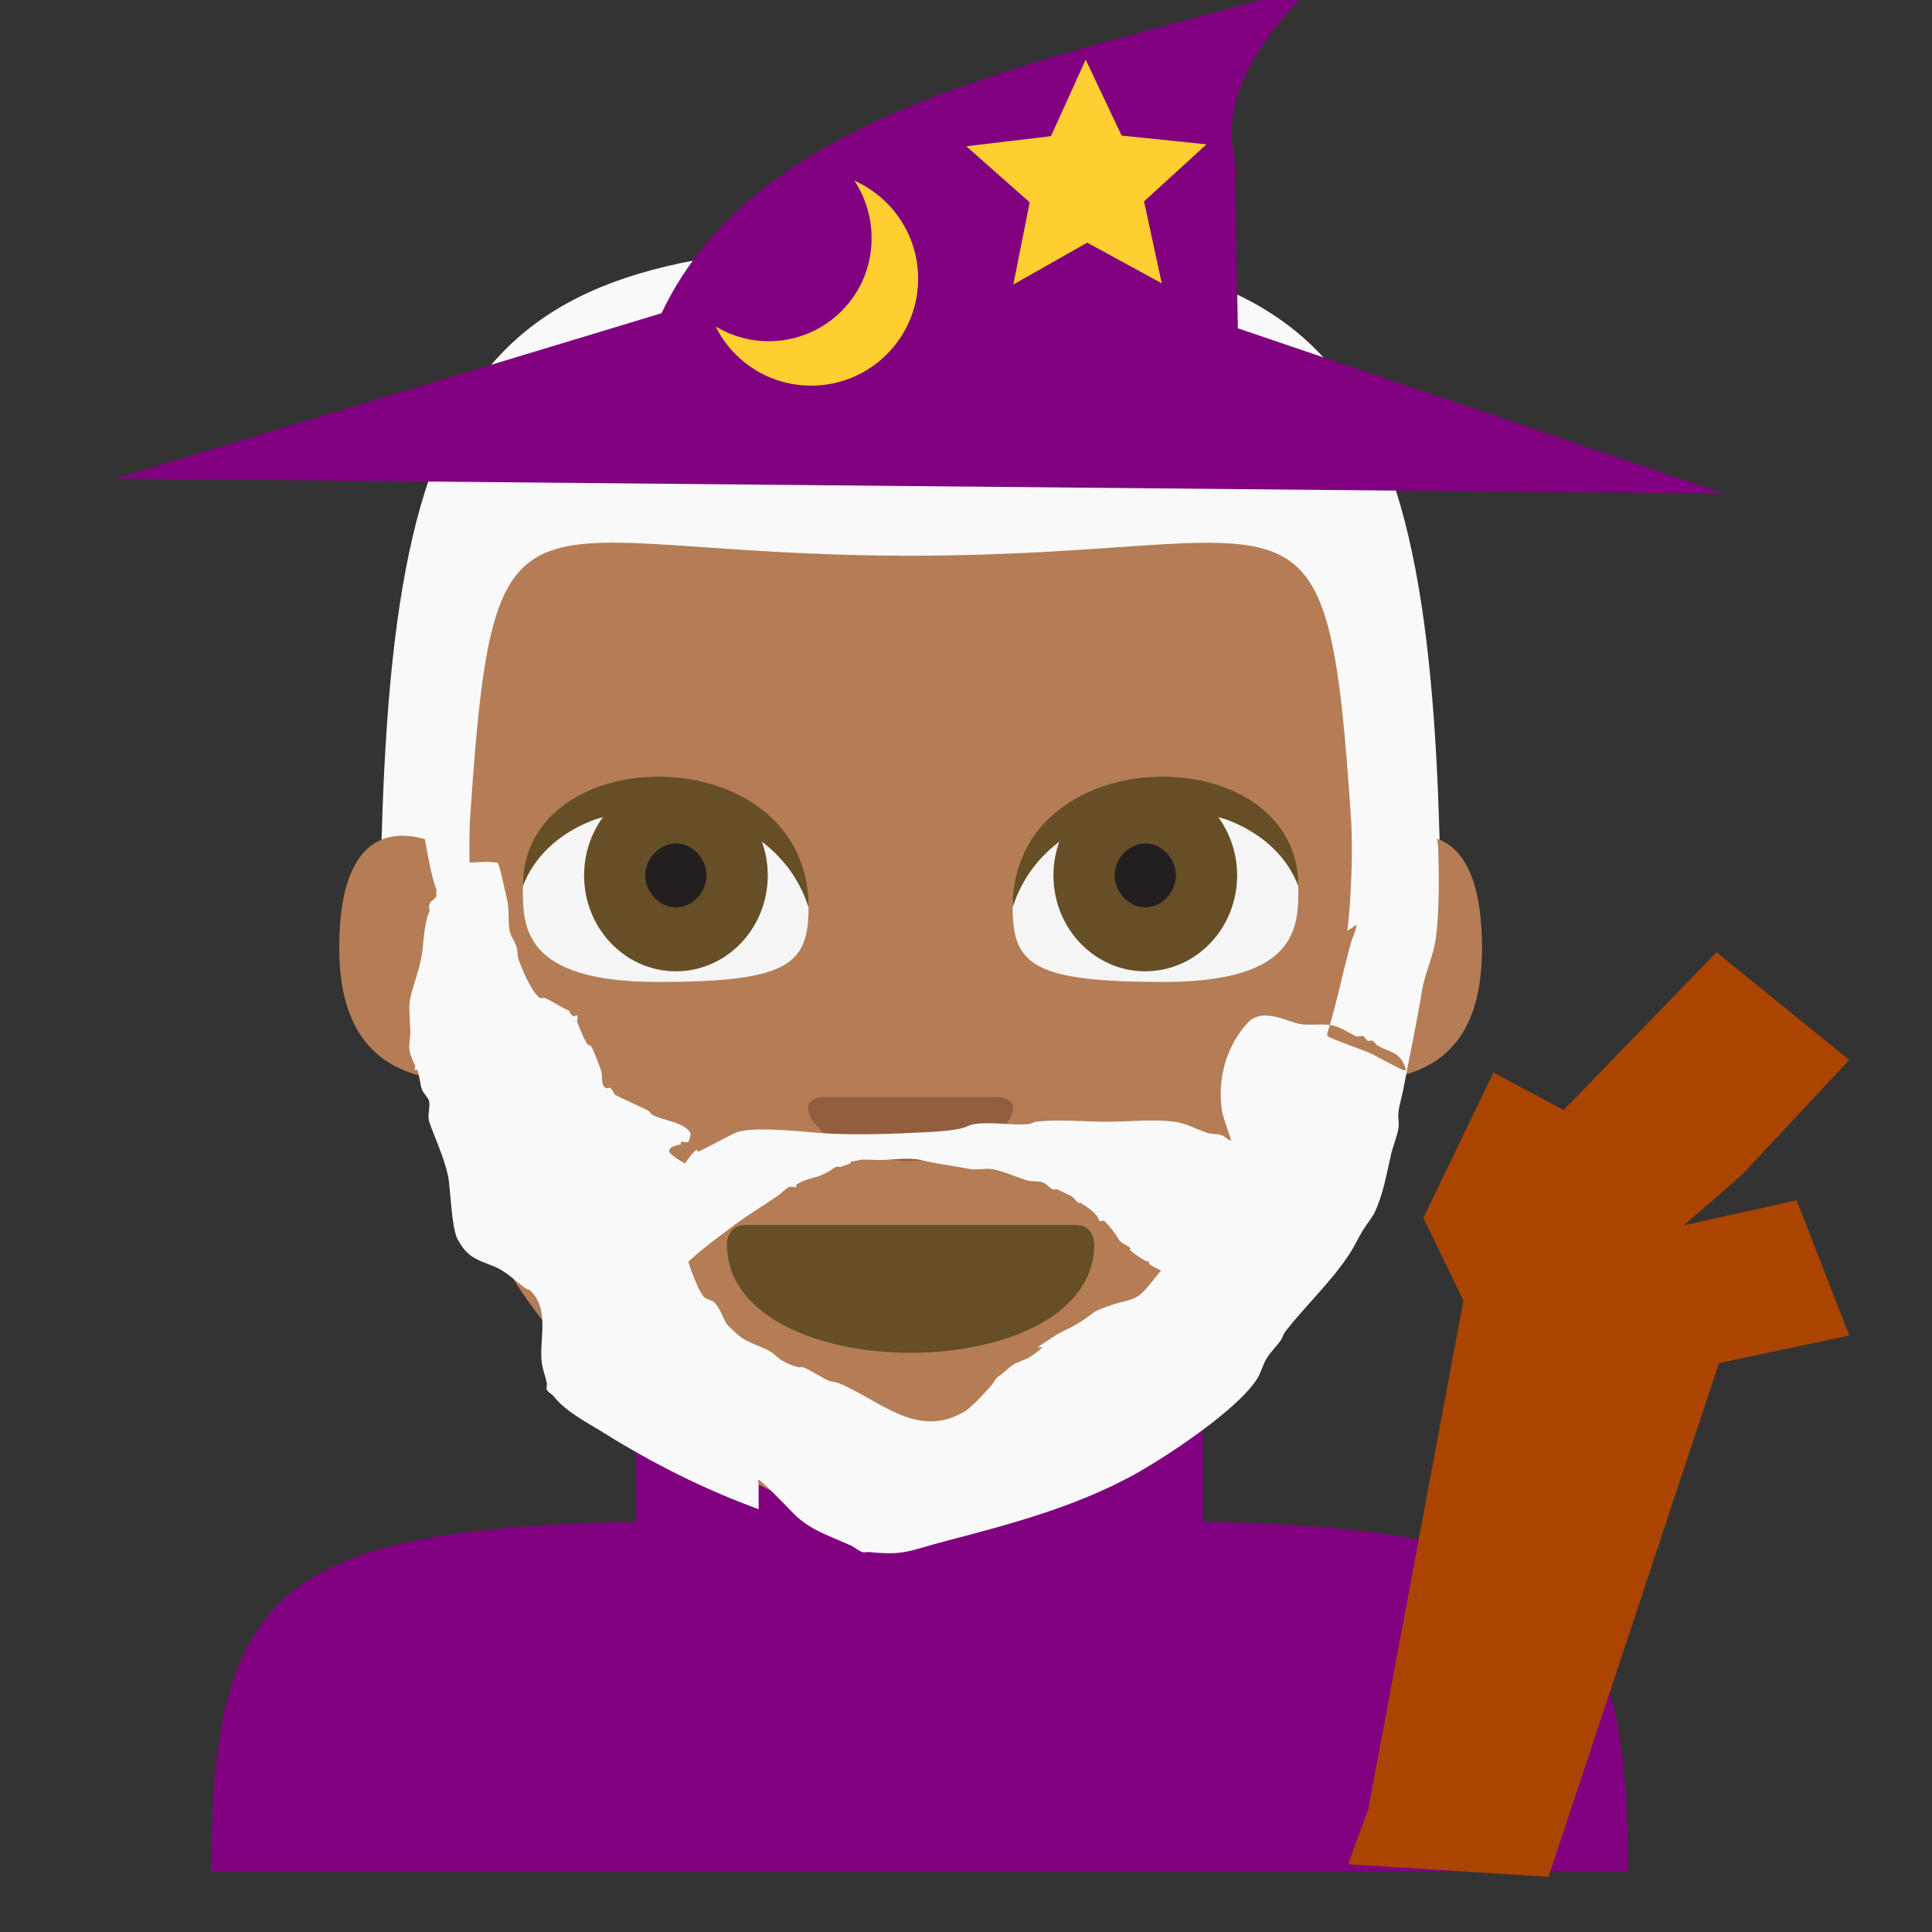 <?xml version="1.0" encoding="UTF-8" standalone="no"?>
<svg
   viewBox="0 0 64 64"
   version="1.1"
   id="svg9"
   sodipodi:docname="1f9d9-1f3fe.svg"
   xml:space="preserve"
   inkscape:version="1.3.2 (091e20e, 2023-11-25, custom)"
   xmlns:inkscape="http://www.inkscape.org/namespaces/inkscape"
   xmlns:sodipodi="http://sodipodi.sourceforge.net/DTD/sodipodi-0.dtd"
   xmlns="http://www.w3.org/2000/svg"
   xmlns:svg="http://www.w3.org/2000/svg"
   xmlns:rdf="http://www.w3.org/1999/02/22-rdf-syntax-ns#"
   xmlns:cc="http://creativecommons.org/ns#"
   xmlns:dc="http://purl.org/dc/elements/1.1/"><rect x="0" y="0" width="64" height="64" fill="#333333" stroke="none"/><defs
     id="defs9" /><sodipodi:namedview
     id="namedview9"
     pagecolor="#ffffff"
     bordercolor="#000000"
     borderopacity="0.25"
     inkscape:showpageshadow="2"
     inkscape:pageopacity="0.0"
     inkscape:pagecheckerboard="0"
     inkscape:deskcolor="#d1d1d1"
     inkscape:zoom="11.313709"
     inkscape:cx="39.332815"
     inkscape:cy="31.156892"
     inkscape:window-width="1920"
     inkscape:window-height="991"
     inkscape:window-x="-9"
     inkscape:window-y="-9"
     inkscape:window-maximized="1"
     inkscape:current-layer="svg9" /><title
     id="title1">mage: medium-dark skin tone</title><path
     fill="#b386e2"
     d="M 39.85,50.404 V 44.021 H 21.079 v 6.382 C 9.346,50.673 7,52.561 7,62 h 46.929 c 0,-9.439 -2.346,-11.327 -14.079,-11.596"
     id="path2"
     style="fill:#800080;stroke-width:0.919" /><g
     id="g9"
     transform="matrix(0.676,0,0,0.706,8.533,6.689)"
     style="display:inline;opacity:1"><path
       fill="#ffb300"
       d="M 6,36 H 58 C 58,8 54,2 32,2 10,2 6,8 6,36 Z"
       id="path1-5"
       style="fill:#f9f9f9" /><path
       fill="#ffdd67"
       d="m 55.8,29.9 c -0.2,1.1 -0.4,2.1 -0.7,2.7 -0.6,1 -1.7,1.6 -1.7,1.6 0,0 0.3,-2.1 0.2,-5 C 52.4,11.8 51.4,16.6 32,16.6 c -19.4,0 -20.4,-4.8 -21.6,12.5 -0.1,2.9 0.2,5.1 0.2,5.1 0,0 -1.1,-0.6 -1.7,-1.6 C 8.6,32 8.4,31 8.2,29.9 6.4,29.4 4,29.8 4,35 c 0,3.2 1.2,5.9 5.3,6.2 1.3,10.2 7.3,15.4 17.2,19.9 2.7,1.2 8.3,1.2 11,0 10,-4.5 15.9,-9.7 17.2,-19.9 4.1,-0.3 5.3,-2.9 5.3,-6.2 0,-5.2 -2.4,-5.6 -4.2,-5.1"
       id="path2-5"
       style="fill:#b47d56;fill-opacity:1" /><path
       fill="#937237"
       d="m 41,48.9 c 0,3.4 -4.5,5.1 -9,5.1 -4.5,0 -9,-1.7 -9,-5.1 0,0 0,-0.9 0.9,-0.9 h 16.2 c 0.9,0 0.9,0.9 0.9,0.9"
       id="path3-5"
       style="fill:#664e27;fill-opacity:1" /><path
       fill="#f5f5f5"
       d="m 20,28.6 c -5,0 -7,1.8 -7,3.6 0,1.8 0,4.4 6.6,4.4 6.4,0 7.4,-0.8 7.4,-3.5 0,-1.8 -2,-4.5 -7,-4.5"
       id="path4-9" /><circle
       cx="20.5"
       cy="31.6"
       r="4.5"
       fill="#664e27"
       id="circle4" /><path
       fill="#231f20"
       d="m 22,31.6 c 0,0.8 -0.7,1.5 -1.5,1.5 -0.8,0 -1.5,-0.7 -1.5,-1.5 0,-0.8 0.7,-1.5 1.5,-1.5 0.8,0 1.5,0.7 1.5,1.5"
       id="path5-6" /><path
       fill="#664e27"
       d="m 13,32.1 c 0,-7 14,-7 14,1 -2,-6 -12,-6 -14,-1"
       id="path6" /><path
       fill="#f5f5f5"
       d="m 44,28.6 c 5,0 7,1.8 7,3.6 0,1.8 0,4.4 -6.6,4.4 -6.4,0 -7.4,-0.8 -7.4,-3.5 0,-1.8 2,-4.5 7,-4.5"
       id="path7" /><circle
       cx="43.5"
       cy="31.6"
       r="4.5"
       fill="#664e27"
       id="circle7-0" /><path
       fill="#231f20"
       d="m 42,31.6 c 0,0.8 0.7,1.5 1.5,1.5 0.8,0 1.5,-0.7 1.5,-1.5 0,-0.8 -0.7,-1.5 -1.5,-1.5 -0.8,0 -1.5,0.7 -1.5,1.5"
       id="path8-1" /><path
       fill="#664e27"
       d="m 51,32.1 c 0,-7 -14,-7 -14,1 2,-6 12,-6 14,-1"
       id="path9-8" /><path
       fill="#eba352"
       d="m 32,45 c -4.2,0 -6.3,-3 -4.2,-3 h 8.4 c 2.1,0 0,3 -4.2,3"
       id="path10"
       style="fill:#935e3e;fill-opacity:1" /></g><path
     style="opacity:1;fill:#f9f9f9;fill-rule:evenodd;stroke-width:2.958"
     d="m 25.127,49.993 c -1.802,-0.656 -3.529,-1.529 -5.142,-2.537 -0.552,-0.345 -1.242,-0.69 -1.636,-1.194 -0.066,-0.084 -0.184,-0.129 -0.234,-0.224 -0.028,-0.055 0.013,-0.163 0,-0.224 -0.041,-0.195 -0.123,-0.41 -0.156,-0.597 -0.136,-0.783 0.29,-1.812 -0.39,-2.462 -0.041,-0.039 -0.109,-0.041 -0.156,-0.075 -0.366,-0.263 -0.653,-0.579 -1.091,-0.746 -0.576,-0.221 -0.866,-0.316 -1.169,-0.895 -0.202,-0.387 -0.232,-1.724 -0.312,-2.089 -0.137,-0.629 -0.423,-1.216 -0.623,-1.791 -0.067,-0.193 0.035,-0.47 0,-0.672 -0.018,-0.106 -0.209,-0.303 -0.234,-0.373 -0.076,-0.218 -0.08,-0.454 -0.156,-0.672 -0.008,-0.024 -0.06,0.018 -0.078,0 -0.037,-0.035 0.023,-0.105 0,-0.149 -0.064,-0.122 -0.106,-0.229 -0.156,-0.373 -0.082,-0.236 0,-0.497 0,-0.746 0,-0.336 -0.076,-0.794 0,-1.119 0.139,-0.601 0.28,-0.834 0.39,-1.492 0.037,-0.224 0.067,-1.023 0.234,-1.343 0.035,-0.067 -0.019,-0.151 0,-0.224 0.053,-0.204 0.11,-0.12 0.234,-0.298 0.029,-0.041 -0.023,-0.105 0,-0.149 0.095,-0.181 0.378,-0.661 0.545,-0.821 0.052,-0.025 0.104,-0.05 0.156,-0.075 0,-0.025 -0.018,-0.057 0,-0.075 0.055,-0.053 0.156,0 0.234,0 0.325,0 0.773,-0.061 1.091,0 0.069,0.013 0.28,1.074 0.312,1.194 0.089,0.342 0.037,0.615 0.078,0.97 0.032,0.274 0.163,0.393 0.234,0.597 0.05,0.144 0.031,0.303 0.078,0.448 0.072,0.22 0.414,1.062 0.701,1.269 0.042,0.03 0.108,-0.02 0.156,0 0.246,0.101 0.462,0.259 0.701,0.373 0.416,0.199 -0.078,-0.075 0.234,0.224 0.037,0.035 0.139,-0.047 0.156,0 0.025,0.071 -0.028,0.154 0,0.224 0.612,1.525 0.18,-0.058 0.779,1.567 0.071,0.193 -0.022,0.483 0.156,0.597 0.043,0.028 0.114,-0.03 0.156,0 0.075,0.054 0.09,0.16 0.156,0.224 0.043,0.042 0.984,0.461 1.091,0.522 0.063,0.036 0.092,0.114 0.156,0.149 0.334,0.183 1.057,0.234 1.247,0.597 0.031,0.06 -0.056,0.292 -0.078,0.298 -0.074,0.024 -0.16,-0.024 -0.234,0 -0.025,0.008 0.018,0.057 0,0.075 -0.01,0.009 -0.39,0.054 -0.39,0.224 0,0.18 0.972,0.645 1.247,0.821 0.048,0.031 0.101,0.057 0.156,0.075 0.025,0.008 0.066,-0.022 0.078,0 0.174,0.334 -0.521,0.786 -0.701,1.045 -0.029,0.041 0.016,0.102 0,0.149 -0.188,0.541 0.022,-0.118 -0.156,0.224 -0.139,0.266 -0.141,0.775 -0.078,1.045 0.068,0.294 0.397,1.276 0.623,1.492 0.037,0.035 0.275,0.114 0.312,0.149 0.177,0.17 0.288,0.477 0.39,0.672 0.067,0.129 0.439,0.446 0.545,0.522 0.223,0.16 0.685,0.295 0.935,0.448 0.14,0.086 0.247,0.217 0.39,0.298 0.17,0.097 0.353,0.178 0.545,0.224 0.05,0.012 0.108,-0.018 0.156,0 0.292,0.112 0.568,0.329 0.857,0.448 0.098,0.04 0.213,0.034 0.312,0.075 1.37,0.562 2.561,1.846 4.129,0.97 0.265,-0.148 0.725,-0.654 0.935,-0.895 0.046,-0.052 0.141,-0.239 0.234,-0.298 0.192,-0.122 0.272,-0.233 0.467,-0.373 0.138,-0.099 0.473,-0.19 0.623,-0.298 0.98,-0.704 -0.525,0.161 0.779,-0.672 0.222,-0.142 0.474,-0.237 0.701,-0.373 0.747,-0.447 0.349,-0.364 1.247,-0.672 0.329,-0.113 0.667,-0.117 0.935,-0.373 0.261,-0.25 0.458,-0.555 0.701,-0.821 0.713,-0.781 1.456,-1.576 2.026,-2.462 0.043,-0.067 0.05,-0.15 0.078,-0.224 0.102,-0.274 0.216,-0.545 0.312,-0.821 0.075,-0.215 -0.415,-1.362 -0.467,-1.716 -0.153,-1.028 0.129,-2.126 0.857,-2.91 0.417,-0.45 1.072,-0.155 1.558,0 0.386,0.123 0.78,0.022 1.169,0.075 0.308,0.042 0.596,0.248 0.857,0.373 0.07,0.033 0.16,-0.024 0.234,0 0.07,0.022 0.09,0.118 0.156,0.149 0.046,0.022 0.109,-0.022 0.156,0 0.066,0.031 0.095,0.11 0.156,0.149 0.38,0.243 0.738,0.18 0.935,0.746 0.059,0.168 -0.161,0.035 -0.234,0 -0.291,-0.139 -0.571,-0.3 -0.857,-0.448 -0.247,-0.127 -1.393,-0.513 -1.48,-0.597 -0.037,-0.035 -0.015,-0.102 0,-0.149 0.309,-0.987 0.496,-1.992 0.779,-2.985 0.043,-0.152 0.126,-0.293 0.156,-0.448 0.023,-0.122 0,-0.249 0,-0.373 0.026,-0.149 0.046,-0.3 0.078,-0.448 0.098,-0.449 0.221,-0.893 0.312,-1.343 0.087,-0.434 0.089,-0.852 0.234,-1.269 0.051,-0.147 0.056,-1.13 0.156,-1.194 0.233,-0.149 0.524,0.188 0.779,0.298 0.69,0.3 0.729,0.317 1.091,1.269 0.08,0.212 0.07,0.446 0.078,0.672 0.027,0.794 0.024,1.86 -0.078,2.686 -0.073,0.595 -0.368,1.185 -0.467,1.791 -0.181,1.099 -0.415,2.188 -0.623,3.283 -0.047,0.25 -0.134,0.493 -0.156,0.746 -0.015,0.174 0.03,0.351 0,0.522 -0.049,0.28 -0.167,0.544 -0.234,0.821 -0.155,0.644 -0.256,1.324 -0.545,1.94 -0.101,0.214 -0.267,0.394 -0.39,0.597 -0.163,0.27 -0.294,0.557 -0.467,0.821 -0.585,0.888 -1.446,1.697 -2.104,2.537 -0.07,0.089 -0.091,0.206 -0.156,0.298 -0.144,0.207 -0.336,0.383 -0.467,0.597 -0.13,0.211 -0.18,0.462 -0.312,0.672 -0.656,1.047 -3.072,2.634 -4.129,3.209 -1.925,1.047 -4.038,1.611 -6.155,2.164 -1.265,0.33 -1.398,0.498 -2.571,0.373 -0.077,-0.008 -0.161,0.026 -0.234,0 -0.142,-0.051 -0.252,-0.163 -0.39,-0.224 -0.759,-0.336 -1.401,-0.53 -1.948,-1.119 -0.126,-0.135 -1.049,-1.085 -1.091,-1.045 -0.037,0.035 0,0.099 0,0.149 0,0.274 0,0.547 -1e-6,0.821 z"
     id="path9" /><path
     style="opacity:1;fill:#f9f9f9;fill-rule:evenodd;stroke-width:2.958"
     d="m 21.388,45.441 c -0.13,-0.05 -0.282,-0.063 -0.39,-0.149 -0.194,-0.155 -0.234,-1.708 -0.234,-2.015 0,-0.353 -0.052,-0.769 0,-1.119 0.161,-1.082 0.776,-2.16 1.402,-3.059 0.087,-0.124 0.289,-0.249 0.39,-0.373 0.137,-0.169 0.242,-0.361 0.39,-0.522 0.236,-0.259 0.072,0.003 0.234,-0.075 0.39,-0.187 0.776,-0.409 1.169,-0.597 0.494,-0.237 2.19,-0.049 2.805,0 0.842,0.067 2.152,0.043 2.961,0 0.516,-0.027 1.19,-0.038 1.714,-0.149 0.16,-0.034 0.305,-0.127 0.467,-0.149 0.584,-0.08 1.205,0.056 1.792,0 0.082,-0.008 0.152,-0.065 0.234,-0.075 0.75,-0.09 1.577,0 2.337,0 0.715,0 1.565,-0.095 2.259,0 0.372,0.051 0.737,0.26 1.091,0.373 0.15,0.048 0.321,0.018 0.467,0.075 0.087,0.033 0.15,0.109 0.234,0.149 0.835,0.4 -0.64,-0.436 0.623,0.224 0.66,0.345 1.051,0.913 1.324,1.567 0.269,0.645 0.636,1.363 0.467,2.089 -0.192,0.828 -1.136,2.236 -2.181,1.791 -0.169,-0.072 -0.677,-0.235 -0.857,-0.373 -0.086,-0.066 -0.144,-0.163 -0.234,-0.224 -0.236,-0.162 -0.528,-0.233 -0.779,-0.373 -0.162,-0.09 -0.307,-0.206 -0.467,-0.298 -0.112,-0.064 -0.433,-0.191 -0.545,-0.298 -0.018,-0.018 0.018,-0.057 0,-0.075 -0.018,-0.018 -0.055,0.011 -0.078,0 -0.147,-0.07 -0.429,-0.262 -0.545,-0.373 -0.018,-0.018 0.018,-0.057 0,-0.075 -0.105,-0.1 -0.316,-0.157 -0.39,-0.298 -0.089,-0.171 -0.311,-0.447 -0.467,-0.597 -0.037,-0.035 -0.119,0.035 -0.156,0 -0.041,-0.039 -0.046,-0.103 -0.078,-0.149 -0.118,-0.169 -0.379,-0.342 -0.545,-0.448 -0.022,-0.014 -0.057,0.015 -0.078,0 -0.088,-0.063 -0.146,-0.161 -0.234,-0.224 -0.003,-0.002 -0.463,-0.223 -0.467,-0.224 -0.05,-0.012 -0.109,0.022 -0.156,0 -0.116,-0.056 -0.192,-0.175 -0.312,-0.224 -0.169,-0.069 -0.371,-0.019 -0.545,-0.075 -0.371,-0.118 -0.782,-0.311 -1.169,-0.373 -0.194,-0.031 -0.489,0.041 -0.701,0 -0.539,-0.103 -1.113,-0.173 -1.636,-0.298 -0.404,-0.097 -0.97,0 -1.402,0 -0.188,0 -0.437,-0.036 -0.623,0 -0.735,0.141 0.121,-0.014 -0.623,0.224 -0.049,0.016 -0.108,-0.018 -0.156,0 -0.087,0.033 -0.156,0.099 -0.234,0.149 -0.104,0.05 -0.203,0.11 -0.312,0.149 -0.274,0.098 -0.533,0.122 -0.779,0.298 -0.021,0.015 0.025,0.067 0,0.075 -0.074,0.024 -0.164,-0.033 -0.234,0 -0.149,0.071 -0.254,0.206 -0.39,0.298 -0.549,0.376 -1.114,0.71 -1.636,1.119 -0.249,0.195 -1.318,0.957 -1.48,1.269 -0.048,0.092 -0.049,0.2 -0.078,0.298 -0.272,0.913 0.182,-0.672 -0.234,0.522 -0.016,0.047 0,0.099 0,0.149 -0.078,0.199 -0.146,0.402 -0.234,0.597 0.17,0.309 -0.294,0.415 -0.39,0.597 -0.104,0.2 0.095,0.541 0,0.746 -0.381,0.821 -0.36,0.196 -0.234,1.045"
     id="path11" /><path
     style="opacity:1;fill:#800080;fill-rule:evenodd;stroke-width:3.22"
     d="M 3.818,15.855 21.914,10.376 C 25.181,3.453 34.982,2.018 43.497,-0.498 41.495,1.507 40.47,3.423 40.901,5.207 l 0.105,5.668 16.104,5.479 z"
     id="path12"
     sodipodi:nodetypes="ccccccc" /><path
     fill="#ffce31"
     d="m 28.302,5.984 c 0.358,0.543 0.57,1.2 0.57,1.902 0.011,1.89 -1.521,3.418 -3.41,3.418 -0.637,0 -1.241,-0.181 -1.755,-0.487 0.581,1.166 1.778,1.958 3.164,1.958 1.957,0 3.544,-1.585 3.544,-3.543 0,-1.449 -0.872,-2.694 -2.113,-3.248 z"
     id="path1"
     style="stroke-width:0.112" /><path
     sodipodi:type="star"
     style="opacity:1;fill:#ffce31;fill-opacity:1;fill-rule:evenodd;stroke-width:3.22"
     id="path13"
     inkscape:flatsided="false"
     sodipodi:sides="5"
     sodipodi:cx="33.535667"
     sodipodi:cy="4.3164721"
     sodipodi:r1="4.7482352"
     sodipodi:r2="2.2603643"
     sodipodi:arg1="0.93428811"
     sodipodi:arg2="1.5626066"
     inkscape:rounded="0"
     inkscape:randomized="0"
     d="M 36.358,8.135 33.554,6.577 30.776,8.181 31.392,5.033 29.008,2.886 32.192,2.499 33.497,-0.432 34.849,2.477 38.039,2.812 35.691,4.997 Z"
     inkscape:transform-center-x="0.010580512"
     inkscape:transform-center-y="-0.382333"
     transform="matrix(0.881,0,0,0.865,6.454,2.349)" /><path
     style="opacity:1;fill:#aa4400;fill-opacity:1;fill-rule:evenodd;stroke-width:3.22"
     d="m 45.323,59.933 3.154,-16.851 -1.328,-2.739 2.324,-4.815 2.324,1.245 5.064,-5.23 4.399,3.569 -3.569,3.818 -1.909,1.66 3.735,-0.83 1.743,4.482 -4.316,0.913 -5.645,17.017 -6.641,-0.415 z"
     id="path14" /></svg>
